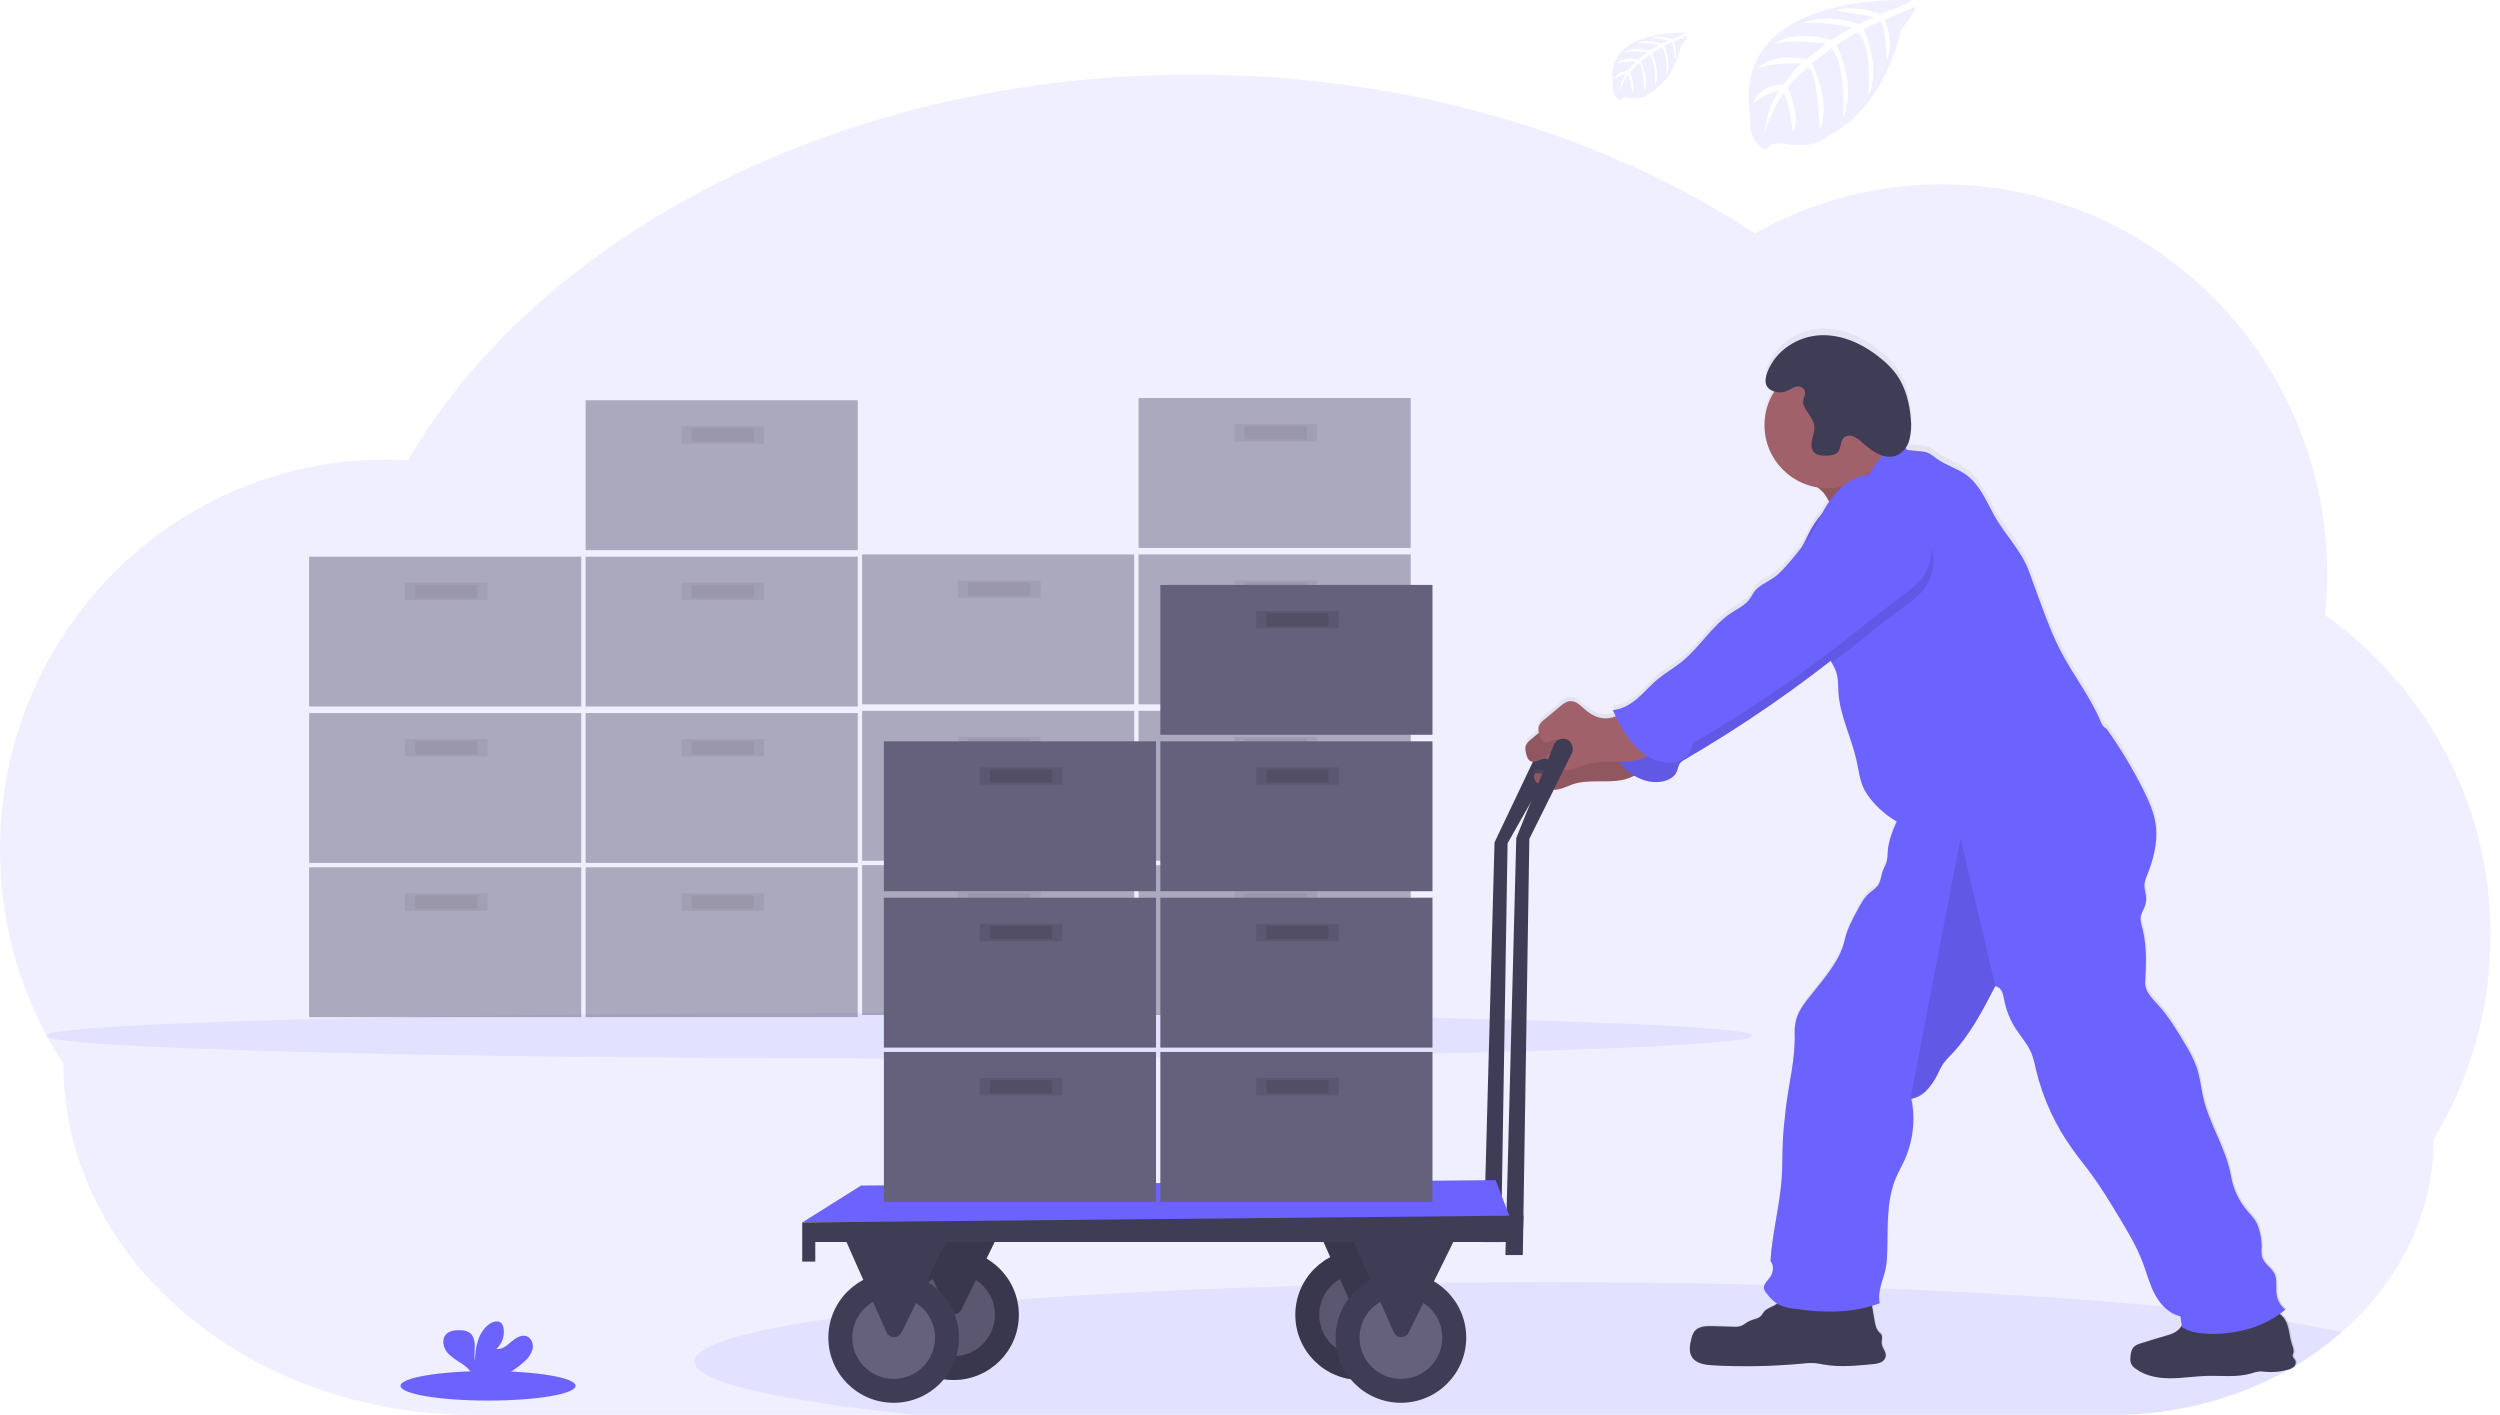 <svg width="129" height="73" viewBox="0 0 129 73" fill="none" xmlns="http://www.w3.org/2000/svg">
<g clip-path="url(#clip0_43_111)">
<path opacity="0.1" d="M128.51 48.263C128.517 51.973 127.502 55.613 125.576 58.786C125.576 62.667 123.763 66.184 120.822 68.748C120.086 69.39 119.294 69.964 118.454 70.464C118.421 70.485 118.386 70.505 118.351 70.525C118.288 70.562 118.225 70.599 118.161 70.638L118.102 70.672C115.318 72.22 112.18 73.024 108.993 73.006H24.396C18.562 73.006 13.281 70.979 9.455 67.704C5.629 64.429 3.271 59.896 3.271 54.897C1.129 51.605 -0.008 47.762 4.08033e-05 43.837C4.08033e-05 32.724 8.901 23.715 19.883 23.715C20.272 23.715 20.657 23.729 21.04 23.75C27.931 12.025 43.473 3.85 61.53 3.85C72.631 3.85 82.778 6.938 90.55 12.04C93.495 10.379 96.82 9.508 100.202 9.512C111.182 9.512 120.085 18.521 120.085 29.634C120.084 30.337 120.046 31.04 119.973 31.739C122.62 33.608 124.777 36.085 126.263 38.961C127.749 41.837 128.52 45.028 128.51 48.263Z" fill="#6C63FF"/>
<path opacity="0.1" d="M46.394 54.618C70.714 54.618 90.43 54.091 90.43 53.441C90.43 52.791 70.714 52.264 46.394 52.264C22.075 52.264 2.359 52.791 2.359 53.441C2.359 54.091 22.075 54.618 46.394 54.618Z" fill="#6C63FF"/>
<g opacity="0.7">
<path opacity="0.7" d="M29.993 44.752H15.951V52.486H29.993V44.752Z" fill="#65617D"/>
<path opacity="0.1" d="M25.162 46.098H20.894V46.994H25.162V46.098Z" fill="black"/>
<path opacity="0.1" d="M24.629 46.207H21.428V46.88H24.629V46.207Z" fill="black"/>
<path opacity="0.7" d="M44.26 44.752H30.218V52.486H44.26V44.752Z" fill="#65617D"/>
<path opacity="0.1" d="M39.43 46.098H35.161V46.994H39.43V46.098Z" fill="black"/>
<path opacity="0.1" d="M38.895 46.207H35.693V46.88H38.895V46.207Z" fill="black"/>
<path opacity="0.7" d="M29.993 36.793H15.951V44.527H29.993V36.793Z" fill="#65617D"/>
<path opacity="0.1" d="M25.162 38.137H20.894V39.033H25.162V38.137Z" fill="black"/>
<path opacity="0.1" d="M24.629 38.25H21.428V38.922H24.629V38.25Z" fill="black"/>
<path opacity="0.7" d="M44.26 36.793H30.218V44.527H44.26V36.793Z" fill="#65617D"/>
<path opacity="0.1" d="M39.43 38.137H35.161V39.033H39.43V38.137Z" fill="black"/>
<path opacity="0.1" d="M38.895 38.25H35.693V38.922H38.895V38.25Z" fill="black"/>
<path opacity="0.7" d="M29.993 28.723H15.951V36.457H29.993V28.723Z" fill="#65617D"/>
<path opacity="0.1" d="M25.162 30.066H20.894V30.963H25.162V30.066Z" fill="black"/>
<path opacity="0.1" d="M24.629 30.18H21.428V30.852H24.629V30.18Z" fill="black"/>
<path opacity="0.7" d="M44.26 28.723H30.218V36.457H44.26V28.723Z" fill="#65617D"/>
<path opacity="0.1" d="M39.43 30.066H35.161V30.963H39.43V30.066Z" fill="black"/>
<path opacity="0.1" d="M38.895 30.18H35.693V30.852H38.895V30.18Z" fill="black"/>
<path opacity="0.7" d="M44.26 20.652H30.218V28.387H44.26V20.652Z" fill="#65617D"/>
<path opacity="0.1" d="M39.43 21.996H35.161V22.893H39.43V21.996Z" fill="black"/>
<path opacity="0.1" d="M38.895 22.109H35.693V22.782H38.895V22.109Z" fill="black"/>
</g>
<g opacity="0.7">
<path opacity="0.7" d="M58.526 44.639H44.484V52.373H58.526V44.639Z" fill="#65617D"/>
<path opacity="0.1" d="M53.696 45.984H49.427V46.881H53.696V45.984Z" fill="black"/>
<path opacity="0.1" d="M53.163 46.094H49.961V46.766H53.163V46.094Z" fill="black"/>
<path opacity="0.7" d="M72.793 44.639H58.751V52.373H72.793V44.639Z" fill="#65617D"/>
<path opacity="0.1" d="M67.963 45.984H63.694V46.881H67.963V45.984Z" fill="black"/>
<path opacity="0.1" d="M67.428 46.094H64.227V46.766H67.428V46.094Z" fill="black"/>
<path opacity="0.7" d="M58.526 36.68H44.484V44.414H58.526V36.68Z" fill="#65617D"/>
<path opacity="0.1" d="M53.696 38.023H49.427V38.92H53.696V38.023Z" fill="black"/>
<path opacity="0.1" d="M53.163 38.137H49.961V38.809H53.163V38.137Z" fill="black"/>
<path opacity="0.7" d="M72.793 36.68H58.751V44.414H72.793V36.68Z" fill="#65617D"/>
<path opacity="0.1" d="M67.963 38.023H63.694V38.92H67.963V38.023Z" fill="black"/>
<path opacity="0.1" d="M67.428 38.137H64.227V38.809H67.428V38.137Z" fill="black"/>
<path opacity="0.7" d="M58.526 28.609H44.484V36.344H58.526V28.609Z" fill="#65617D"/>
<path opacity="0.1" d="M53.696 29.953H49.427V30.85H53.696V29.953Z" fill="black"/>
<path opacity="0.1" d="M53.163 30.066H49.961V30.739H53.163V30.066Z" fill="black"/>
<path opacity="0.7" d="M72.793 28.609H58.751V36.344H72.793V28.609Z" fill="#65617D"/>
<path opacity="0.1" d="M67.963 29.953H63.694V30.85H67.963V29.953Z" fill="black"/>
<path opacity="0.1" d="M67.428 30.066H64.227V30.739H67.428V30.066Z" fill="black"/>
<path opacity="0.7" d="M72.793 20.539H58.751V28.273H72.793V20.539Z" fill="#65617D"/>
<path opacity="0.1" d="M67.963 21.883H63.694V22.779H67.963V21.883Z" fill="black"/>
<path opacity="0.1" d="M67.428 21.996H64.227V22.669H67.428V21.996Z" fill="black"/>
</g>
<path opacity="0.1" d="M98.662 0.012C98.662 0.012 89.204 -0.557 90.317 6.056C90.317 6.056 90.092 7.225 91.157 7.755C91.157 7.755 91.174 7.266 92.127 7.433C92.467 7.489 92.812 7.505 93.155 7.482C93.619 7.45 94.06 7.268 94.411 6.964C94.411 6.964 97.07 5.868 98.103 1.532C98.103 1.532 98.868 0.586 98.838 0.343L97.242 1.023C97.242 1.023 97.788 2.172 97.354 3.127C97.354 3.127 97.303 1.065 96.996 1.11C96.934 1.12 96.167 1.508 96.167 1.508C96.167 1.508 97.105 3.508 96.397 4.963C96.397 4.963 96.666 2.497 95.874 1.652L94.75 2.307C94.75 2.307 95.847 4.374 95.103 6.061C95.103 6.061 95.294 3.474 94.513 2.466L93.496 3.258C93.496 3.258 94.526 5.296 93.898 6.695C93.898 6.695 93.816 3.683 93.275 3.456C93.275 3.456 92.385 4.24 92.249 4.561C92.249 4.561 92.954 6.041 92.516 6.821C92.516 6.821 92.248 4.814 92.027 4.803C92.027 4.803 91.14 6.132 91.048 7.045C91.048 7.045 91.086 5.689 91.813 4.676C91.813 4.676 90.955 4.823 90.454 5.379C90.454 5.379 90.592 4.439 92.032 4.357C92.032 4.357 92.765 3.348 92.961 3.286C92.961 3.286 91.53 3.168 90.661 3.551C90.661 3.551 91.425 2.664 93.224 3.068L94.229 2.248C94.229 2.248 92.344 1.992 91.544 2.275C91.544 2.275 92.464 1.491 94.5 2.064L95.596 1.416C95.596 1.416 93.989 1.07 93.032 1.191C93.032 1.191 94.043 0.648 95.918 1.237L96.704 0.887C96.704 0.887 95.527 0.656 95.182 0.619C94.837 0.582 94.819 0.488 94.819 0.488C95.565 0.363 96.33 0.448 97.031 0.733C97.031 0.733 98.691 0.117 98.662 0.012Z" fill="#6C63FF"/>
<path opacity="0.1" d="M86.997 1.693C86.997 1.693 82.728 1.435 83.228 4.425C83.228 4.425 83.128 4.953 83.607 5.193C83.607 5.193 83.615 4.968 84.046 5.046C84.199 5.071 84.355 5.079 84.51 5.068C84.72 5.054 84.919 4.972 85.077 4.834C85.077 4.834 86.279 4.34 86.746 2.38C86.746 2.38 87.091 1.952 87.078 1.842L86.357 2.149C86.357 2.149 86.604 2.669 86.409 3.101C86.409 3.101 86.386 2.168 86.248 2.191C86.22 2.191 85.873 2.37 85.873 2.37C85.873 2.37 86.297 3.275 85.977 3.933C85.977 3.933 86.098 2.818 85.74 2.436L85.232 2.732C85.232 2.732 85.729 3.666 85.392 4.428C85.392 4.428 85.478 3.259 85.126 2.804L84.666 3.161C84.666 3.161 85.131 4.083 84.848 4.715C84.848 4.715 84.811 3.353 84.566 3.251C84.566 3.251 84.164 3.605 84.102 3.751C84.102 3.751 84.421 4.424 84.224 4.771C84.224 4.771 84.102 3.864 83.999 3.861C83.999 3.861 83.599 4.462 83.556 4.87C83.576 4.489 83.695 4.12 83.902 3.799C83.671 3.843 83.457 3.953 83.288 4.116C83.288 4.116 83.351 3.693 84.001 3.655C84.001 3.655 84.338 3.2 84.421 3.172C84.421 3.172 83.774 3.118 83.382 3.291C83.382 3.291 83.727 2.89 84.54 3.073L84.99 2.703C84.99 2.703 84.138 2.591 83.776 2.715C83.776 2.715 84.192 2.361 85.112 2.619L85.606 2.324C85.606 2.324 84.881 2.167 84.447 2.224C84.447 2.224 84.904 1.978 85.751 2.245L86.105 2.087C86.105 2.087 85.573 1.981 85.416 1.965C85.26 1.95 85.252 1.906 85.252 1.906C85.59 1.85 85.936 1.889 86.252 2.018C86.252 2.018 87.01 1.74 86.997 1.693Z" fill="#6C63FF"/>
<path d="M25.184 72.27C27.679 72.27 29.701 71.929 29.701 71.508C29.701 71.087 27.679 70.746 25.184 70.746C22.689 70.746 20.667 71.087 20.667 71.508C20.667 71.929 22.689 72.27 25.184 72.27Z" fill="#6C63FF"/>
<path d="M27.052 70.261C27.258 70.093 27.409 69.867 27.482 69.612C27.539 69.355 27.428 69.052 27.181 68.952C26.905 68.847 26.61 69.038 26.386 69.231C26.163 69.424 25.905 69.645 25.613 69.603C25.764 69.467 25.876 69.294 25.94 69.101C26.004 68.908 26.017 68.703 25.977 68.504C25.964 68.421 25.929 68.344 25.876 68.279C25.722 68.116 25.445 68.185 25.26 68.314C24.676 68.724 24.513 69.517 24.51 70.228C24.452 69.972 24.501 69.704 24.5 69.444C24.499 69.184 24.426 68.883 24.202 68.746C24.064 68.672 23.909 68.635 23.753 68.64C23.491 68.63 23.198 68.657 23.019 68.849C22.795 69.086 22.854 69.485 23.047 69.745C23.241 70.005 23.536 70.172 23.808 70.353C24.025 70.482 24.211 70.659 24.351 70.87C24.367 70.899 24.381 70.93 24.391 70.963H26.038C26.406 70.776 26.747 70.54 27.052 70.261Z" fill="#6C63FF"/>
<path d="M80.584 38.338C80.575 38.253 80.544 38.171 80.495 38.101C80.447 38.031 80.381 37.974 80.304 37.936C80.24 37.909 80.171 37.895 80.1 37.895C80.03 37.894 79.961 37.908 79.896 37.936C79.832 37.963 79.773 38.003 79.725 38.053C79.676 38.103 79.638 38.163 79.612 38.228L77.117 43.466L76.556 64.09H77.454L77.791 43.512L80.537 38.663C80.587 38.562 80.603 38.448 80.584 38.338Z" fill="#3F3D56"/>
<path opacity="0.1" d="M120.823 68.746C120.087 69.388 119.294 69.962 118.455 70.462C118.441 70.48 118.427 70.498 118.411 70.513C118.322 70.589 118.216 70.642 118.102 70.668C115.318 72.216 112.181 73.02 108.994 73.002H47.23C40.153 72.275 35.835 71.313 35.835 70.256C35.835 69.436 38.428 68.673 42.892 68.034C43.355 67.967 43.837 67.902 44.34 67.839C44.649 67.8 44.965 67.763 45.289 67.727L45.838 67.663C46.246 67.617 46.664 67.572 47.093 67.527H47.128L47.577 67.483C47.957 67.443 48.344 67.406 48.74 67.37L49.028 67.345L49.761 67.28C50.237 67.237 50.724 67.196 51.221 67.157C51.634 67.125 52.053 67.093 52.48 67.061C56.8 66.742 61.781 66.501 67.201 66.345L68.749 66.292L69.27 66.281L70.371 66.256L70.812 66.247L71.276 66.238L71.607 66.233L73.157 66.208L73.953 66.197H74.116C76 66.174 77.918 66.163 79.872 66.162C83.734 66.162 87.48 66.208 91.048 66.296C93.097 66.345 95.084 66.408 97.008 66.484H97.026C102.573 66.701 107.538 67.022 111.647 67.42L111.722 67.428C112.777 67.53 113.776 67.638 114.713 67.75C115.595 67.856 116.422 67.967 117.191 68.08C117.457 68.119 117.715 68.16 117.967 68.199L118.031 68.21C119.096 68.382 120.031 68.556 120.823 68.746Z" fill="#6C63FF"/>
<path d="M118.455 70.463C118.442 70.481 118.427 70.498 118.411 70.514C118.322 70.59 118.216 70.643 118.102 70.669C117.875 70.733 117.641 70.77 117.406 70.781H117.335C117.2 70.786 117.066 70.781 116.932 70.768C116.834 70.754 116.735 70.747 116.636 70.749H116.623C116.479 70.769 116.338 70.804 116.201 70.853C115.897 70.936 115.584 70.98 115.269 70.985H115.157C114.804 70.985 114.447 70.973 114.093 70.975C114.036 70.975 113.981 70.975 113.921 70.975C113.314 70.991 112.711 71.087 112.105 71.097H111.91C111.316 71.083 110.708 70.956 110.235 70.597C110.14 70.534 110.063 70.448 110.011 70.346C109.97 70.239 109.957 70.124 109.971 70.01C109.983 69.807 110.022 69.586 110.175 69.45C110.271 69.376 110.381 69.323 110.498 69.294C110.704 69.228 110.91 69.164 111.116 69.1C111.322 69.036 111.556 68.968 111.778 68.903L111.82 68.889L111.944 68.852L112.024 68.825C112.12 68.794 112.213 68.752 112.3 68.7C112.415 68.627 112.512 68.53 112.584 68.416C112.597 68.396 112.61 68.374 112.621 68.353C112.633 68.332 112.621 68.319 112.613 68.301C112.594 68.16 112.58 68.017 112.555 67.88C112.239 67.807 111.951 67.644 111.725 67.412C111.531 67.22 111.368 66.999 111.241 66.758C110.961 66.234 110.817 65.647 110.608 65.09C110.288 64.243 109.822 63.461 109.352 62.685C108.923 61.97 108.492 61.252 108.004 60.576C107.68 60.128 107.33 59.701 107.009 59.252C106.1 57.997 105.448 56.577 105.09 55.071C105.036 54.782 104.958 54.498 104.858 54.221C104.665 53.75 104.311 53.367 104.037 52.936C103.742 52.472 103.54 51.956 103.442 51.415C103.386 51.108 103.292 50.776 102.985 50.743L102.953 50.807C102.317 52.04 101.664 53.295 100.706 54.302C100.553 54.45 100.413 54.61 100.287 54.782C100.186 54.949 100.096 55.122 100.017 55.3C99.866 55.62 99.664 55.914 99.421 56.171C99.349 56.244 99.269 56.311 99.185 56.37C99.073 56.451 98.948 56.514 98.815 56.555C98.763 56.571 98.71 56.583 98.656 56.59C98.656 56.604 98.662 56.616 98.663 56.63C98.664 56.643 98.669 56.659 98.672 56.673C98.837 57.57 98.766 58.494 98.466 59.356C98.458 59.383 98.449 59.408 98.439 59.435C98.393 59.561 98.342 59.684 98.287 59.805C98.15 60.102 97.987 60.387 97.859 60.688C97.838 60.74 97.817 60.792 97.798 60.843C97.348 62.044 97.461 63.384 97.402 64.674C97.397 64.957 97.364 65.237 97.302 65.513C97.226 65.823 97.103 66.144 97.036 66.465C96.975 66.705 96.97 66.956 97.021 67.199L96.995 67.209C96.874 67.254 96.752 67.294 96.629 67.332V67.349C96.673 67.6 96.716 67.851 96.76 68.101C96.797 68.316 96.841 68.549 96.991 68.702C97.032 68.736 97.07 68.773 97.103 68.814C97.192 68.953 97.114 69.137 97.13 69.302C97.155 69.535 97.371 69.733 97.337 69.965C97.322 70.034 97.29 70.099 97.244 70.153C97.198 70.208 97.14 70.25 97.074 70.277C97.019 70.302 96.961 70.32 96.901 70.332L96.864 70.34C96.797 70.352 96.729 70.359 96.662 70.365C95.825 70.448 94.977 70.531 94.148 70.39C93.984 70.362 93.821 70.325 93.655 70.311C93.445 70.302 93.234 70.311 93.026 70.337C91.488 70.483 89.941 70.513 88.399 70.427C87.998 70.404 87.537 70.34 87.325 69.998C87.148 69.714 87.212 69.347 87.301 69.023C87.327 68.904 87.373 68.791 87.437 68.687C87.444 68.676 87.453 68.666 87.462 68.656C87.668 68.399 88.057 68.383 88.392 68.394L89.486 68.426C89.594 68.435 89.702 68.427 89.807 68.401C89.985 68.35 90.12 68.209 90.286 68.129C90.495 68.029 90.758 68.017 90.908 67.847L90.927 67.822C90.954 67.786 90.979 67.748 91.001 67.71C91.001 67.702 91.012 67.694 91.017 67.686C91.021 67.679 91.026 67.673 91.031 67.666C91.169 67.484 91.41 67.424 91.607 67.309C91.637 67.291 91.665 67.271 91.691 67.249L91.714 67.229C91.502 67.078 91.317 66.893 91.168 66.681C91.11 66.619 91.067 66.544 91.043 66.463C91.029 66.403 91.034 66.339 91.056 66.281C91.061 66.266 91.067 66.252 91.075 66.239L91.08 66.228C91.156 66.078 91.314 65.942 91.4 65.789C91.403 65.784 91.406 65.778 91.408 65.773C91.527 65.549 91.551 65.201 91.374 65.021C91.464 63.545 91.871 62.106 91.961 60.626C91.997 60.039 91.982 59.451 92.009 58.862C92.036 58.274 92.099 57.703 92.165 57.126C92.314 55.807 92.673 54.515 92.622 53.19C92.618 53.066 92.623 52.943 92.638 52.82C92.638 52.811 92.638 52.802 92.638 52.793C92.674 52.521 92.759 52.259 92.889 52.017C93.052 51.744 93.236 51.485 93.44 51.242C94.131 50.345 94.961 49.448 95.207 48.345C95.334 47.776 95.615 47.255 95.895 46.742C96.06 46.437 96.232 46.125 96.496 45.9C96.639 45.802 96.772 45.689 96.892 45.564C97.076 45.327 97.083 44.998 97.192 44.716C97.248 44.569 97.335 44.434 97.377 44.283C97.377 44.267 97.385 44.253 97.389 44.237C97.414 44.084 97.427 43.93 97.428 43.775C97.428 43.73 97.435 43.687 97.44 43.643C97.506 43.2 97.635 42.768 97.823 42.362C97.847 42.31 97.87 42.258 97.892 42.206C97.374 41.904 96.916 41.508 96.544 41.039C96.418 40.887 96.308 40.722 96.217 40.547C95.986 40.089 95.933 39.566 95.824 39.064C95.563 37.867 94.967 36.739 94.884 35.515C94.859 35.142 94.884 34.756 94.753 34.403C94.718 34.308 94.675 34.215 94.626 34.125C94.606 34.087 94.587 34.049 94.567 34.013L94.544 33.971L94.487 33.858L94.395 33.93C92.097 35.726 89.684 37.37 87.172 38.853L86.956 38.981C86.844 39.035 86.746 39.115 86.671 39.214C86.662 39.229 86.654 39.243 86.646 39.258C86.595 39.364 86.581 39.482 86.534 39.594C86.433 39.851 86.173 40.014 85.908 40.091C85.429 40.214 84.92 40.148 84.487 39.908C84.432 39.88 84.375 39.851 84.325 39.818C84.194 39.891 84.055 39.95 83.912 39.994C83.463 40.124 82.992 40.119 82.527 40.118C82.062 40.117 81.587 40.118 81.146 40.27C80.852 40.37 80.567 40.535 80.261 40.55C80.226 40.553 80.191 40.553 80.156 40.55C79.981 40.53 79.812 40.481 79.655 40.404L79.562 40.362C79.515 40.339 79.468 40.314 79.423 40.287C79.374 40.257 79.328 40.221 79.287 40.18C79.228 40.121 79.184 40.047 79.161 39.966C79.146 39.908 79.146 39.847 79.161 39.788C79.166 39.762 79.179 39.738 79.2 39.721C79.22 39.709 79.243 39.703 79.266 39.704C79.395 39.703 79.523 39.714 79.65 39.737C79.725 39.747 79.8 39.751 79.875 39.749H79.915C79.981 39.742 80.046 39.721 80.103 39.688C80.161 39.656 80.212 39.611 80.252 39.558C80.264 39.542 80.274 39.524 80.281 39.505C80.295 39.473 80.302 39.439 80.302 39.405C80.302 39.396 80.302 39.388 80.302 39.379C80.254 39.358 80.207 39.336 80.162 39.311C80.139 39.298 80.116 39.285 80.094 39.271L80.08 39.262C80.04 39.235 80.002 39.204 79.968 39.169C79.946 39.148 79.927 39.124 79.911 39.098C79.881 39.057 79.858 39.011 79.844 38.963C79.752 38.944 79.656 38.947 79.565 38.971C79.442 39.005 79.319 39.076 79.197 39.101C79.136 39.116 79.072 39.114 79.012 39.093C78.837 39.03 78.775 38.817 78.738 38.635C78.731 38.6 78.723 38.564 78.718 38.528C78.705 38.459 78.705 38.389 78.718 38.32C78.772 38.163 78.876 38.028 79.013 37.935L79.382 37.627L79.409 37.605C79.409 37.574 79.396 37.544 79.392 37.514C79.379 37.444 79.379 37.373 79.392 37.304C79.446 37.148 79.55 37.013 79.687 36.921L80.503 36.236C80.656 36.108 80.822 35.974 81.02 35.96C81.316 35.94 81.552 36.184 81.773 36.381C82.052 36.627 82.39 36.829 82.762 36.854C82.939 36.862 83.116 36.837 83.284 36.782L83.38 36.751C83.359 36.709 83.339 36.667 83.32 36.626C83.287 36.558 83.255 36.488 83.223 36.419C83.702 36.388 84.137 36.126 84.499 35.812C84.862 35.498 85.174 35.127 85.54 34.819C85.935 34.483 86.389 34.233 86.79 33.909C87.722 33.155 88.341 32.046 89.339 31.381C89.685 31.149 90.085 30.964 90.321 30.619C90.394 30.507 90.449 30.395 90.524 30.283C90.763 29.947 91.173 29.792 91.511 29.559C91.85 29.326 92.144 28.984 92.419 28.655C92.615 28.421 92.811 28.187 92.998 27.946C93.169 27.626 93.314 27.292 93.494 26.977C93.647 26.711 93.825 26.46 94.025 26.229C94.072 26.139 94.119 26.049 94.169 25.962C94.22 25.874 94.257 25.815 94.304 25.738C94.337 25.687 94.37 25.639 94.405 25.59C94.303 25.409 94.205 25.253 94.159 25.185L94.137 25.155C94.038 25.049 93.932 24.951 93.82 24.859C93.703 24.841 93.586 24.816 93.472 24.785C92.778 24.595 92.167 24.183 91.731 23.613C91.296 23.042 91.06 22.345 91.061 21.627C91.06 21.624 91.06 21.62 91.061 21.617C91.061 21.104 91.184 20.597 91.418 20.14C91.465 20.048 91.516 19.959 91.571 19.873C91.52 19.857 91.47 19.837 91.422 19.812C91.34 19.772 91.268 19.713 91.213 19.641C91.167 19.576 91.137 19.502 91.126 19.424C91.107 19.239 91.135 19.052 91.207 18.881C91.238 18.799 91.273 18.718 91.311 18.639C91.314 18.634 91.317 18.629 91.319 18.624C91.822 17.616 92.892 16.996 93.962 16.952C95.115 16.906 96.239 17.446 97.148 18.22C97.42 18.442 97.663 18.697 97.872 18.979C98.347 19.638 98.562 20.481 98.624 21.316C98.648 21.574 98.644 21.834 98.611 22.091C98.599 22.183 98.58 22.274 98.555 22.363C98.54 22.415 98.521 22.468 98.501 22.521C98.481 22.573 98.468 22.597 98.45 22.633V22.638C98.433 22.674 98.414 22.708 98.395 22.741L98.385 22.756L98.371 22.779C98.38 22.801 98.39 22.823 98.4 22.845C98.41 22.866 98.419 22.886 98.43 22.906H98.444C98.668 22.924 98.876 22.956 99.105 22.973C99.213 22.979 99.32 22.995 99.424 23.023C99.649 23.09 99.819 23.254 100.007 23.386C100.475 23.715 101.05 23.869 101.509 24.21C102.183 24.712 102.52 25.541 102.929 26.285C103.468 27.28 104.347 28.127 104.734 29.192C104.91 29.676 105.086 30.158 105.262 30.64C105.607 31.585 105.952 32.535 106.42 33.426C107.072 34.666 107.954 35.78 108.476 37.082C108.528 37.213 108.625 37.32 108.75 37.385C109.462 38.388 110.095 39.444 110.643 40.545C110.932 41.127 111.205 41.731 111.289 42.375C111.355 42.949 111.307 43.53 111.149 44.086C111.059 44.416 110.949 44.74 110.819 45.056C110.769 45.167 110.731 45.283 110.707 45.403C110.707 45.415 110.707 45.427 110.707 45.44C110.685 45.655 110.767 45.868 110.789 46.083C110.808 46.256 110.788 46.432 110.732 46.596C110.723 46.622 110.713 46.648 110.703 46.674C110.633 46.805 110.574 46.941 110.526 47.082C110.522 47.099 110.519 47.116 110.517 47.133C110.48 47.377 110.577 47.622 110.63 47.865C110.827 48.744 110.791 49.659 110.742 50.556C110.716 51.004 111.079 51.364 111.382 51.694C111.944 52.314 112.383 53.039 112.807 53.761C113.038 54.128 113.232 54.516 113.387 54.92C113.548 55.382 113.612 55.871 113.701 56.349C113.987 57.829 114.923 59.136 115.177 60.619C115.295 61.298 115.595 61.933 116.045 62.455C116.181 62.595 116.306 62.745 116.419 62.903C116.498 63.03 116.56 63.165 116.605 63.307C116.715 63.637 116.767 63.983 116.759 64.33C116.741 64.497 116.75 64.665 116.787 64.828C116.892 65.172 117.27 65.362 117.426 65.686C117.582 66.009 117.474 66.424 117.538 66.792C117.588 67.088 117.749 67.355 117.988 67.538C117.898 67.617 117.803 67.689 117.707 67.763C117.796 67.832 117.874 67.914 117.939 68.007C117.983 68.069 118.021 68.135 118.052 68.205C118.2 68.549 118.204 68.959 118.326 69.326C118.377 69.479 118.45 69.64 118.405 69.795C118.386 69.839 118.373 69.886 118.367 69.934C118.367 70.035 118.473 70.101 118.513 70.193C118.528 70.239 118.53 70.288 118.52 70.335C118.51 70.383 118.487 70.427 118.455 70.463Z" fill="url(#paint0_linear_43_111)"/>
<path d="M94.68 26.748C95.367 26.564 95.979 26.177 96.579 25.795L98.67 24.466C98.102 24.422 97.613 24.018 97.322 23.529C97.031 23.041 96.911 22.472 96.812 21.914C95.913 22.264 95.135 22.857 94.409 23.483C94.121 23.731 93.51 24.105 93.421 24.492C93.333 24.879 93.899 25.193 94.118 25.452C94.193 25.538 94.902 26.687 94.68 26.748Z" fill="#A0616A"/>
<path opacity="0.1" d="M94.68 26.748C95.367 26.564 95.979 26.177 96.579 25.795L98.67 24.466C98.102 24.422 97.613 24.018 97.322 23.529C97.031 23.041 96.911 22.472 96.812 21.914C95.913 22.264 95.135 22.857 94.409 23.483C94.121 23.731 93.51 24.105 93.421 24.492C93.333 24.879 93.899 25.193 94.118 25.452C94.193 25.538 94.902 26.687 94.68 26.748Z" fill="black"/>
<path d="M83.257 37.72C82.888 37.909 82.496 38.101 82.084 38.075C81.713 38.051 81.375 37.85 81.097 37.605C80.872 37.41 80.641 37.166 80.345 37.187C80.147 37.2 79.981 37.334 79.828 37.46L79.014 38.141C78.877 38.233 78.773 38.366 78.719 38.522C78.703 38.627 78.709 38.735 78.738 38.838C78.775 39.019 78.837 39.231 79.012 39.293C79.187 39.355 79.378 39.222 79.563 39.172C79.677 39.143 79.796 39.145 79.908 39.178C80.02 39.211 80.121 39.273 80.2 39.359C80.266 39.424 80.306 39.511 80.313 39.603C80.313 39.806 80.088 39.94 79.881 39.95C79.674 39.96 79.477 39.893 79.272 39.905C79.26 39.903 79.248 39.904 79.236 39.908C79.224 39.911 79.212 39.917 79.203 39.924C79.193 39.932 79.185 39.942 79.179 39.953C79.173 39.964 79.169 39.975 79.168 39.988C79.155 40.059 79.161 40.132 79.184 40.2C79.207 40.268 79.246 40.329 79.299 40.378C79.406 40.475 79.53 40.551 79.665 40.602C79.823 40.68 79.992 40.729 80.167 40.748C80.511 40.77 80.828 40.58 81.155 40.469C81.595 40.321 82.07 40.316 82.535 40.317C83 40.319 83.471 40.325 83.917 40.195C84.363 40.065 84.787 39.777 84.961 39.348C84.981 39.308 84.988 39.262 84.98 39.218C84.963 39.171 84.929 39.131 84.886 39.106C84.259 38.643 84.005 38.08 83.3 37.747L83.257 37.72Z" fill="#A0616A"/>
<path opacity="0.1" d="M83.257 37.72C82.888 37.909 82.496 38.101 82.084 38.075C81.713 38.051 81.375 37.85 81.097 37.605C80.872 37.41 80.641 37.166 80.345 37.187C80.147 37.2 79.981 37.334 79.828 37.46L79.014 38.141C78.877 38.233 78.773 38.366 78.719 38.522C78.703 38.627 78.709 38.735 78.738 38.838C78.775 39.019 78.837 39.231 79.012 39.293C79.187 39.355 79.378 39.222 79.563 39.172C79.677 39.143 79.796 39.145 79.908 39.178C80.02 39.211 80.121 39.273 80.2 39.359C80.266 39.424 80.306 39.511 80.313 39.603C80.313 39.806 80.088 39.94 79.881 39.95C79.674 39.96 79.477 39.893 79.272 39.905C79.26 39.903 79.248 39.904 79.236 39.908C79.224 39.911 79.212 39.917 79.203 39.924C79.193 39.932 79.185 39.942 79.179 39.953C79.173 39.964 79.169 39.975 79.168 39.988C79.155 40.059 79.161 40.132 79.184 40.2C79.207 40.268 79.246 40.329 79.299 40.378C79.406 40.475 79.53 40.551 79.665 40.602C79.823 40.68 79.992 40.729 80.167 40.748C80.511 40.77 80.828 40.58 81.155 40.469C81.595 40.321 82.07 40.316 82.535 40.317C83 40.319 83.471 40.325 83.917 40.195C84.363 40.065 84.787 39.777 84.961 39.348C84.981 39.308 84.988 39.262 84.98 39.218C84.963 39.171 84.929 39.131 84.886 39.106C84.259 38.643 84.005 38.08 83.3 37.747L83.257 37.72Z" fill="black"/>
<path d="M96.41 25.765C96.236 25.653 96.038 25.582 95.832 25.558C95.626 25.534 95.417 25.558 95.222 25.627C94.831 25.768 94.479 26.001 94.198 26.307C93.918 26.593 93.675 26.912 93.476 27.259C93.285 27.595 93.139 27.947 92.948 28.282C92.611 28.882 92.171 29.411 91.728 29.936C91.453 30.262 91.174 30.593 90.822 30.832C90.469 31.072 90.075 31.219 89.835 31.552C89.76 31.657 89.706 31.776 89.632 31.883C89.397 32.226 88.999 32.41 88.651 32.639C87.656 33.301 87.037 34.401 86.107 35.151C85.706 35.474 85.253 35.727 84.859 36.057C84.492 36.363 84.185 36.73 83.819 37.043C83.453 37.357 83.022 37.616 82.545 37.645C82.864 38.355 83.245 39.051 83.792 39.603C84.339 40.156 85.159 40.509 85.906 40.293C86.171 40.217 86.431 40.055 86.532 39.8C86.564 39.668 86.608 39.54 86.664 39.417C86.739 39.319 86.837 39.239 86.948 39.185C89.947 37.439 92.806 35.463 95.498 33.275C96.221 32.688 96.937 32.162 97.679 31.593C97.944 31.405 98.19 31.191 98.412 30.952C98.721 30.584 98.915 30.133 98.967 29.655C99.02 29.177 98.93 28.695 98.709 28.268C98.51 27.941 98.282 27.633 98.028 27.348C97.566 26.747 97.021 26.214 96.41 25.765Z" fill="#6C63FF"/>
<path opacity="0.1" d="M96.41 25.765C96.236 25.653 96.038 25.582 95.832 25.558C95.626 25.534 95.417 25.558 95.222 25.627C94.831 25.768 94.479 26.001 94.198 26.307C93.918 26.593 93.675 26.912 93.476 27.259C93.285 27.595 93.139 27.947 92.948 28.282C92.611 28.882 92.171 29.411 91.728 29.936C91.453 30.262 91.174 30.593 90.822 30.832C90.469 31.072 90.075 31.219 89.835 31.552C89.76 31.657 89.706 31.776 89.632 31.883C89.397 32.226 88.999 32.41 88.651 32.639C87.656 33.301 87.037 34.401 86.107 35.151C85.706 35.474 85.253 35.727 84.859 36.057C84.492 36.363 84.185 36.73 83.819 37.043C83.453 37.357 83.022 37.616 82.545 37.645C82.864 38.355 83.245 39.051 83.792 39.603C84.339 40.156 85.159 40.509 85.906 40.293C86.171 40.217 86.431 40.055 86.532 39.8C86.564 39.668 86.608 39.54 86.664 39.417C86.739 39.319 86.837 39.239 86.948 39.185C89.947 37.439 92.806 35.463 95.498 33.275C96.221 32.688 96.937 32.162 97.679 31.593C97.944 31.405 98.19 31.191 98.412 30.952C98.721 30.584 98.915 30.133 98.967 29.655C99.02 29.177 98.93 28.695 98.709 28.268C98.51 27.941 98.282 27.633 98.028 27.348C97.566 26.747 97.021 26.214 96.41 25.765Z" fill="black"/>
<path d="M91.584 67.346C91.387 67.459 91.145 67.521 91.007 67.703C90.962 67.761 90.932 67.829 90.884 67.886C90.734 68.06 90.469 68.068 90.261 68.168C90.095 68.246 89.96 68.392 89.784 68.438C89.678 68.463 89.57 68.472 89.462 68.463L88.37 68.43C88.024 68.42 87.618 68.438 87.417 68.719C87.352 68.823 87.305 68.936 87.28 69.056C87.196 69.377 87.127 69.742 87.304 70.024C87.515 70.361 87.978 70.429 88.376 70.451C89.917 70.536 91.462 70.506 92.998 70.362C93.206 70.335 93.415 70.326 93.625 70.336C93.791 70.349 93.954 70.386 94.118 70.414C94.946 70.554 95.793 70.473 96.629 70.39C96.77 70.383 96.909 70.353 97.041 70.302C97.106 70.275 97.164 70.233 97.21 70.179C97.256 70.125 97.287 70.061 97.302 69.992C97.337 69.761 97.121 69.565 97.097 69.333C97.08 69.169 97.159 68.986 97.069 68.847C97.035 68.806 96.998 68.769 96.957 68.735C96.806 68.579 96.762 68.352 96.725 68.139L96.528 66.988C96.523 66.907 96.49 66.83 96.434 66.77C96.393 66.741 96.345 66.721 96.295 66.713C95.439 66.52 94.561 66.696 93.711 66.804C93.273 66.868 92.831 66.89 92.389 66.87C92.198 66.858 92.124 66.835 91.981 66.96C91.838 67.084 91.762 67.242 91.584 67.346Z" fill="#3F3D56"/>
<path d="M112.254 68.732C112.104 68.816 111.943 68.879 111.775 68.919C111.334 69.048 110.894 69.182 110.454 69.322C110.337 69.351 110.228 69.403 110.132 69.477C109.979 69.611 109.94 69.831 109.929 70.037C109.914 70.151 109.927 70.266 109.968 70.373C110.021 70.474 110.098 70.559 110.193 70.622C110.696 71.002 111.353 71.12 111.984 71.12C112.616 71.12 113.242 71.013 113.874 70.996C114.636 70.976 115.419 71.084 116.153 70.871C116.293 70.819 116.438 70.784 116.587 70.766C116.685 70.764 116.783 70.77 116.881 70.785C117.274 70.823 117.672 70.787 118.051 70.678C118.166 70.653 118.272 70.6 118.361 70.525C118.406 70.487 118.437 70.436 118.452 70.379C118.467 70.323 118.464 70.263 118.445 70.209C118.404 70.118 118.301 70.052 118.3 69.952C118.305 69.904 118.317 69.857 118.337 69.813C118.383 69.659 118.309 69.499 118.257 69.348C118.112 68.915 118.136 68.417 117.876 68.042C117.617 67.666 117.14 67.512 116.688 67.452C116.32 67.4 115.946 67.411 115.581 67.484C115.171 67.571 114.788 67.754 114.386 67.87C113.919 68.004 113.432 68.05 112.948 68.006C112.627 67.979 112.737 68.029 112.628 68.299C112.551 68.478 112.42 68.629 112.254 68.732Z" fill="#3F3D56"/>
<path d="M94.305 25.193C96.105 25.193 97.563 23.737 97.563 21.942C97.563 20.147 96.105 18.691 94.305 18.691C92.506 18.691 91.048 20.147 91.048 21.942C91.048 23.737 92.506 25.193 94.305 25.193Z" fill="#A0616A"/>
<path d="M117.922 67.572C116.911 68.438 115.546 68.817 114.215 68.83C113.653 68.836 113.07 68.775 112.592 68.485C112.558 68.301 112.544 68.103 112.511 67.919C111.93 67.798 111.479 67.326 111.199 66.804C110.918 66.281 110.775 65.701 110.566 65.147C110.247 64.304 109.78 63.527 109.312 62.756C108.883 62.045 108.453 61.333 107.964 60.661C107.641 60.213 107.29 59.791 106.97 59.344C106.063 58.099 105.412 56.687 105.055 55.19C105 54.903 104.923 54.621 104.822 54.346C104.629 53.877 104.275 53.496 104.002 53.069C103.708 52.608 103.506 52.095 103.408 51.557C103.353 51.252 103.259 50.923 102.952 50.891C102.307 52.141 101.65 53.411 100.675 54.428C100.522 54.575 100.382 54.734 100.256 54.905C100.155 55.071 100.065 55.244 99.987 55.421C99.835 55.739 99.634 56.031 99.391 56.286C99.187 56.504 98.919 56.65 98.625 56.703C98.842 57.78 98.713 58.898 98.257 59.898C98.121 60.194 97.958 60.476 97.83 60.776C97.306 62.008 97.427 63.4 97.372 64.737C97.368 65.017 97.335 65.296 97.274 65.57C97.138 66.117 96.857 66.698 96.993 67.245C95.584 67.782 94.019 67.749 92.528 67.522C92.236 67.496 91.952 67.41 91.695 67.27C91.484 67.121 91.299 66.936 91.149 66.725C91.091 66.664 91.049 66.59 91.024 66.509C90.966 66.253 91.249 66.061 91.38 65.836C91.512 65.612 91.536 65.257 91.355 65.073C91.445 63.606 91.851 62.173 91.941 60.702C91.977 60.119 91.962 59.534 91.989 58.95C92.016 58.366 92.079 57.797 92.144 57.223C92.293 55.913 92.652 54.629 92.602 53.311C92.586 52.906 92.68 52.504 92.872 52.147C93.035 51.875 93.219 51.617 93.423 51.376C94.112 50.487 94.942 49.596 95.188 48.498C95.314 47.932 95.595 47.414 95.874 46.906C96.039 46.602 96.211 46.291 96.474 46.068C96.617 45.969 96.75 45.857 96.87 45.732C97.055 45.495 97.061 45.171 97.17 44.889C97.226 44.743 97.313 44.609 97.355 44.459C97.389 44.293 97.406 44.124 97.405 43.954C97.441 43.412 97.65 42.887 97.87 42.391C97.352 42.091 96.895 41.698 96.522 41.231C96.397 41.08 96.288 40.916 96.196 40.742C95.965 40.286 95.912 39.768 95.803 39.269C95.544 38.078 94.947 36.959 94.864 35.742C94.839 35.371 94.864 34.988 94.735 34.637C94.675 34.489 94.605 34.344 94.526 34.206C94.448 34.069 94.388 33.923 94.348 33.771C94.276 33.44 94.375 33.098 94.348 32.762C94.322 32.465 94.195 32.187 94.132 31.897C94.067 31.519 94.056 31.134 94.099 30.753C94.127 30.305 94.225 29.842 94.187 29.399C94.125 28.667 94.218 27.929 94.461 27.235C94.704 26.541 95.091 25.906 95.596 25.371L95.622 25.345C95.837 25.121 96.072 24.922 96.265 24.685C96.528 24.366 96.714 23.992 96.992 23.683C97.113 23.545 97.25 23.421 97.37 23.282C97.48 23.137 97.603 23 97.735 22.874C97.802 22.812 97.884 22.767 97.972 22.744C98.061 22.72 98.154 22.718 98.243 22.739C98.266 22.906 98.318 23.068 98.398 23.216C98.632 23.234 98.84 23.267 99.072 23.285C99.18 23.29 99.287 23.306 99.391 23.334C99.61 23.4 99.785 23.558 99.973 23.694C100.44 24.022 101.014 24.175 101.474 24.513C102.148 25.012 102.485 25.836 102.891 26.575C103.43 27.564 104.307 28.406 104.689 29.464L105.216 30.903C105.56 31.843 105.905 32.785 106.373 33.671C107.023 34.904 107.904 36.015 108.426 37.305C108.478 37.434 108.575 37.541 108.699 37.605C109.41 38.601 110.042 39.65 110.59 40.744C110.878 41.322 111.151 41.923 111.235 42.563C111.357 43.468 111.11 44.382 110.766 45.227C110.711 45.349 110.673 45.477 110.654 45.609C110.631 45.823 110.713 46.033 110.736 46.248C110.757 46.447 110.728 46.65 110.649 46.835C110.579 46.965 110.52 47.101 110.473 47.241C110.412 47.498 110.52 47.761 110.578 48.019C110.776 48.892 110.74 49.796 110.691 50.691C110.665 51.139 111.028 51.494 111.33 51.823C111.892 52.438 112.33 53.158 112.753 53.876C112.984 54.241 113.178 54.627 113.333 55.029C113.494 55.487 113.558 55.972 113.646 56.449C113.932 57.918 114.866 59.218 115.12 60.691C115.238 61.367 115.538 61.997 115.987 62.515C116.123 62.655 116.248 62.805 116.361 62.964C116.439 63.089 116.501 63.224 116.546 63.365C116.656 63.692 116.708 64.036 116.7 64.382C116.682 64.547 116.691 64.714 116.728 64.876C116.833 65.218 117.211 65.406 117.366 65.728C117.521 66.049 117.414 66.462 117.478 66.827C117.526 67.122 117.685 67.388 117.922 67.572Z" fill="#6C63FF"/>
<path d="M83.93 36.711C83.561 36.899 83.169 37.092 82.757 37.065C82.386 37.041 82.048 36.84 81.769 36.595C81.545 36.4 81.314 36.157 81.018 36.177C80.82 36.19 80.654 36.324 80.501 36.45L79.687 37.131C79.55 37.223 79.446 37.356 79.391 37.512C79.375 37.617 79.382 37.725 79.41 37.828C79.448 38.01 79.509 38.221 79.685 38.283C79.86 38.345 80.051 38.212 80.236 38.162C80.349 38.133 80.468 38.135 80.58 38.168C80.692 38.201 80.794 38.264 80.873 38.349C80.939 38.414 80.979 38.501 80.985 38.594C80.985 38.797 80.761 38.93 80.554 38.94C80.347 38.95 80.15 38.883 79.945 38.895C79.933 38.894 79.92 38.895 79.908 38.898C79.896 38.901 79.885 38.907 79.876 38.915C79.866 38.922 79.858 38.932 79.852 38.943C79.846 38.954 79.842 38.966 79.841 38.978C79.828 39.049 79.834 39.122 79.856 39.19C79.879 39.258 79.919 39.319 79.972 39.368C80.079 39.465 80.203 39.541 80.338 39.592C80.496 39.67 80.665 39.719 80.839 39.738C81.184 39.761 81.501 39.57 81.828 39.459C82.268 39.311 82.742 39.306 83.207 39.308C83.672 39.309 84.144 39.316 84.59 39.185C85.036 39.055 85.46 38.767 85.634 38.338C85.654 38.298 85.661 38.252 85.653 38.208C85.636 38.161 85.602 38.121 85.559 38.096C84.932 37.633 84.678 37.07 83.972 36.737L83.93 36.711Z" fill="#A0616A"/>
<path d="M92.719 19.945C92.525 19.977 92.36 20.108 92.176 20.181C92.052 20.229 91.919 20.25 91.787 20.243C91.655 20.236 91.525 20.201 91.407 20.14C91.325 20.1 91.253 20.042 91.197 19.97C91.047 19.761 91.099 19.459 91.192 19.214C91.627 18.059 92.791 17.344 93.944 17.298C95.096 17.252 96.217 17.789 97.126 18.556C97.397 18.778 97.639 19.031 97.849 19.311C98.323 19.966 98.537 20.804 98.6 21.633C98.638 21.981 98.614 22.333 98.531 22.674C98.492 22.839 98.419 22.994 98.317 23.131C98.216 23.267 98.088 23.382 97.941 23.468C97.619 23.632 97.234 23.58 96.909 23.423C96.585 23.267 96.306 23.019 96.028 22.782C95.901 22.661 95.752 22.566 95.588 22.503C95.507 22.474 95.418 22.469 95.334 22.489C95.25 22.509 95.173 22.553 95.113 22.615C94.963 22.796 95.001 23.092 94.864 23.288C94.727 23.484 94.441 23.512 94.201 23.512C93.961 23.512 93.717 23.492 93.573 23.301C93.442 23.129 93.461 22.876 93.51 22.659C93.56 22.442 93.644 22.226 93.623 22.003C93.576 21.555 93.183 21.279 93.061 20.867C92.981 20.596 93.156 20.482 93.138 20.238C93.125 20.023 92.893 19.917 92.719 19.945Z" fill="#3F3D56"/>
<path opacity="0.1" d="M102.954 50.862V50.89C102.31 52.14 101.652 53.41 100.677 54.427C100.524 54.574 100.384 54.733 100.258 54.904C100.158 55.07 100.068 55.243 99.989 55.42C99.838 55.738 99.636 56.03 99.393 56.285L98.58 56.691L101.164 43.24L102.954 50.862Z" fill="black"/>
<path opacity="0.1" d="M99.199 30.505C98.977 30.743 98.731 30.958 98.465 31.146C97.724 31.706 97.005 32.236 96.285 32.827C95.704 33.299 95.116 33.761 94.519 34.213C94.44 34.076 94.381 33.93 94.341 33.778C94.269 33.447 94.368 33.105 94.341 32.769C94.314 32.472 94.187 32.194 94.124 31.904C94.06 31.526 94.049 31.141 94.092 30.76C94.12 30.312 94.218 29.849 94.18 29.406C94.117 28.672 94.211 27.933 94.456 27.237C94.7 26.541 95.088 25.905 95.596 25.37L95.622 25.344C95.743 25.274 95.871 25.217 96.004 25.174C96.2 25.105 96.409 25.083 96.615 25.107C96.821 25.132 97.018 25.204 97.192 25.317C97.803 25.767 98.348 26.299 98.81 26.9C99.064 27.186 99.292 27.494 99.491 27.82C99.713 28.247 99.803 28.729 99.751 29.207C99.699 29.684 99.507 30.136 99.199 30.505Z" fill="black"/>
<path d="M97.084 24.757C96.91 24.645 96.712 24.574 96.506 24.55C96.3 24.526 96.091 24.55 95.896 24.619C95.504 24.76 95.153 24.993 94.872 25.299C94.592 25.585 94.349 25.905 94.15 26.251C93.959 26.587 93.813 26.939 93.622 27.275C93.285 27.874 92.845 28.403 92.402 28.928C92.127 29.254 91.848 29.585 91.496 29.825C91.143 30.064 90.749 30.211 90.509 30.544C90.434 30.65 90.38 30.768 90.306 30.875C90.071 31.218 89.672 31.402 89.325 31.631C88.33 32.293 87.711 33.394 86.781 34.144C86.38 34.466 85.927 34.72 85.533 35.049C85.165 35.355 84.859 35.722 84.493 36.035C84.126 36.349 83.696 36.608 83.219 36.638C83.538 37.347 83.919 38.043 84.466 38.596C85.013 39.148 85.833 39.501 86.58 39.285C86.845 39.209 87.104 39.047 87.206 38.792C87.237 38.66 87.282 38.532 87.338 38.41C87.413 38.311 87.51 38.231 87.622 38.178C90.621 36.431 93.48 34.455 96.172 32.267C96.894 31.68 97.611 31.154 98.352 30.586C98.618 30.398 98.864 30.183 99.086 29.945C99.395 29.576 99.588 29.125 99.641 28.647C99.694 28.169 99.604 27.687 99.382 27.26C99.184 26.933 98.956 26.625 98.702 26.34C98.24 25.739 97.695 25.206 97.084 24.757Z" fill="#6C63FF"/>
<g opacity="0.1">
<path opacity="0.1" d="M94.426 23.06C94.201 23.06 93.942 23.04 93.798 22.849C93.668 22.677 93.686 22.425 93.735 22.207C93.784 21.99 93.869 21.774 93.847 21.552C93.801 21.103 93.408 20.827 93.286 20.415C93.206 20.145 93.381 20.03 93.363 19.786C93.347 19.574 93.117 19.469 92.943 19.497C92.749 19.528 92.584 19.659 92.399 19.732C92.276 19.78 92.143 19.801 92.011 19.794C91.878 19.787 91.749 19.753 91.631 19.692C91.549 19.652 91.477 19.594 91.421 19.521C91.27 19.313 91.323 19.01 91.415 18.766C91.415 18.757 91.423 18.749 91.427 18.74C91.332 18.89 91.254 19.049 91.191 19.214C91.099 19.459 91.046 19.761 91.196 19.97C91.252 20.042 91.324 20.1 91.406 20.14C91.524 20.201 91.654 20.236 91.786 20.243C91.919 20.25 92.051 20.229 92.175 20.181C92.359 20.108 92.524 19.977 92.718 19.945C92.892 19.917 93.123 20.023 93.138 20.234C93.156 20.479 92.981 20.593 93.061 20.863C93.181 21.276 93.574 21.556 93.623 22C93.645 22.224 93.563 22.439 93.51 22.656C93.457 22.872 93.443 23.125 93.573 23.298C93.717 23.488 93.974 23.506 94.201 23.509C94.428 23.511 94.72 23.495 94.864 23.284C94.926 23.178 94.967 23.062 94.984 22.94C94.831 23.049 94.618 23.062 94.426 23.06Z" fill="black"/>
<path opacity="0.1" d="M98.166 23.02C97.845 23.184 97.46 23.133 97.135 22.976C96.81 22.819 96.532 22.571 96.253 22.334C96.127 22.213 95.978 22.118 95.814 22.055C95.732 22.026 95.644 22.021 95.56 22.041C95.475 22.061 95.399 22.105 95.339 22.167C95.262 22.28 95.214 22.409 95.198 22.544C95.257 22.51 95.322 22.488 95.389 22.481C95.457 22.474 95.525 22.481 95.589 22.503C95.753 22.565 95.902 22.66 96.028 22.782C96.307 23.018 96.59 23.267 96.91 23.423C97.23 23.579 97.62 23.631 97.941 23.468C98.226 23.302 98.433 23.031 98.518 22.713C98.425 22.841 98.305 22.946 98.166 23.02Z" fill="black"/>
</g>
<path d="M70.209 71.208C72.07 71.208 73.579 69.702 73.579 67.845C73.579 65.988 72.07 64.482 70.209 64.482C68.348 64.482 66.839 65.988 66.839 67.845C66.839 69.702 68.348 71.208 70.209 71.208Z" fill="#3F3D56"/>
<path opacity="0.1" d="M70.209 71.208C72.07 71.208 73.579 69.702 73.579 67.845C73.579 65.988 72.07 64.482 70.209 64.482C68.348 64.482 66.839 65.988 66.839 67.845C66.839 69.702 68.348 71.208 70.209 71.208Z" fill="black"/>
<path d="M70.209 69.974C71.387 69.974 72.343 69.021 72.343 67.845C72.343 66.668 71.387 65.715 70.209 65.715C69.03 65.715 68.074 66.668 68.074 67.845C68.074 69.021 69.03 69.974 70.209 69.974Z" fill="#65617D"/>
<path opacity="0.1" d="M70.209 69.974C71.387 69.974 72.343 69.021 72.343 67.845C72.343 66.668 71.387 65.715 70.209 65.715C69.03 65.715 68.074 66.668 68.074 67.845C68.074 69.021 69.03 69.974 70.209 69.974Z" fill="black"/>
<path d="M67.625 62.575L69.836 67.563C69.869 67.637 69.922 67.701 69.99 67.746C70.058 67.792 70.138 67.817 70.22 67.819C70.302 67.82 70.382 67.798 70.452 67.756C70.522 67.713 70.578 67.652 70.614 67.578L73.242 62.238L67.625 62.575Z" fill="#3F3D56"/>
<path opacity="0.1" d="M67.625 62.575L69.836 67.563C69.869 67.637 69.922 67.701 69.99 67.746C70.058 67.792 70.138 67.817 70.22 67.819C70.302 67.82 70.382 67.798 70.452 67.756C70.522 67.713 70.578 67.652 70.614 67.578L73.242 62.238L67.625 62.575Z" fill="black"/>
<path d="M49.202 71.208C51.063 71.208 52.572 69.702 52.572 67.845C52.572 65.988 51.063 64.482 49.202 64.482C47.341 64.482 45.832 65.988 45.832 67.845C45.832 69.702 47.341 71.208 49.202 71.208Z" fill="#3F3D56"/>
<path opacity="0.1" d="M49.202 71.208C51.063 71.208 52.572 69.702 52.572 67.845C52.572 65.988 51.063 64.482 49.202 64.482C47.341 64.482 45.832 65.988 45.832 67.845C45.832 69.702 47.341 71.208 49.202 71.208Z" fill="black"/>
<path d="M49.202 69.974C50.38 69.974 51.336 69.021 51.336 67.845C51.336 66.668 50.38 65.715 49.202 65.715C48.023 65.715 47.067 66.668 47.067 67.845C47.067 69.021 48.023 69.974 49.202 69.974Z" fill="#65617D"/>
<path opacity="0.1" d="M49.202 69.974C50.38 69.974 51.336 69.021 51.336 67.845C51.336 66.668 50.38 65.715 49.202 65.715C48.023 65.715 47.067 66.668 47.067 67.845C47.067 69.021 48.023 69.974 49.202 69.974Z" fill="black"/>
<path d="M46.618 62.575L48.829 67.563C48.862 67.637 48.916 67.701 48.984 67.746C49.052 67.792 49.131 67.817 49.213 67.819C49.295 67.82 49.376 67.798 49.445 67.756C49.515 67.713 49.572 67.652 49.607 67.578L52.235 62.238L46.618 62.575Z" fill="#3F3D56"/>
<path opacity="0.1" d="M46.618 62.575L48.829 67.563C48.862 67.637 48.916 67.701 48.984 67.746C49.052 67.792 49.131 67.817 49.213 67.819C49.295 67.82 49.376 67.798 49.445 67.756C49.515 67.713 49.572 67.652 49.607 67.578L52.235 62.238L46.618 62.575Z" fill="black"/>
<path d="M81.145 38.56C81.136 38.475 81.106 38.394 81.057 38.324C81.008 38.254 80.942 38.197 80.866 38.159C80.801 38.132 80.732 38.117 80.662 38.117C80.592 38.117 80.522 38.131 80.458 38.158C80.393 38.185 80.335 38.225 80.286 38.276C80.237 38.326 80.199 38.385 80.174 38.45L78.24 43.24L77.679 64.761H78.577L78.914 43.286L81.098 38.885C81.148 38.785 81.164 38.671 81.145 38.56Z" fill="#3F3D56"/>
<path d="M41.395 63.08L44.428 61.175L77.174 60.895L78.016 63.08H41.395Z" fill="#6C63FF"/>
<path d="M41.395 65.097V63.079L78.61 62.721L78.574 64.088H42.069V65.097H41.395Z" fill="#3F3D56"/>
<path d="M46.113 72.384C47.974 72.384 49.483 70.878 49.483 69.021C49.483 67.164 47.974 65.658 46.113 65.658C44.252 65.658 42.743 67.164 42.743 69.021C42.743 70.878 44.252 72.384 46.113 72.384Z" fill="#3F3D56"/>
<path d="M46.113 71.152C47.292 71.152 48.247 70.198 48.247 69.022C48.247 67.846 47.292 66.893 46.113 66.893C44.934 66.893 43.978 67.846 43.978 69.022C43.978 70.198 44.934 71.152 46.113 71.152Z" fill="#65617D"/>
<path d="M43.529 63.752L45.74 68.74C45.773 68.815 45.827 68.879 45.895 68.924C45.963 68.97 46.042 68.995 46.124 68.996C46.206 68.998 46.287 68.976 46.356 68.934C46.426 68.891 46.483 68.829 46.519 68.756L49.146 63.416L43.529 63.752Z" fill="#3F3D56"/>
<path d="M72.287 72.384C74.148 72.384 75.657 70.878 75.657 69.021C75.657 67.164 74.148 65.658 72.287 65.658C70.426 65.658 68.917 67.164 68.917 69.021C68.917 70.878 70.426 72.384 72.287 72.384Z" fill="#3F3D56"/>
<path d="M72.288 71.152C73.466 71.152 74.422 70.198 74.422 69.022C74.422 67.846 73.466 66.893 72.288 66.893C71.109 66.893 70.153 67.846 70.153 69.022C70.153 70.198 71.109 71.152 72.288 71.152Z" fill="#65617D"/>
<path d="M69.704 63.752L71.915 68.74C71.948 68.815 72.001 68.879 72.07 68.924C72.138 68.97 72.217 68.995 72.299 68.996C72.381 68.998 72.462 68.976 72.531 68.934C72.601 68.891 72.657 68.829 72.693 68.756L75.321 63.416L69.704 63.752Z" fill="#3F3D56"/>
<path d="M59.65 54.281H45.608V62.016H59.65V54.281Z" fill="#65617D"/>
<path opacity="0.1" d="M54.819 55.625H50.551V56.522H54.819V55.625Z" fill="black"/>
<path opacity="0.1" d="M54.285 55.738H51.084V56.411H54.285V55.738Z" fill="black"/>
<path d="M73.916 54.281H59.874V62.016H73.916V54.281Z" fill="#65617D"/>
<path opacity="0.1" d="M69.085 55.625H64.816V56.522H69.085V55.625Z" fill="black"/>
<path opacity="0.1" d="M68.552 55.738H65.351V56.411H68.552V55.738Z" fill="black"/>
<path d="M59.65 46.322H45.608V54.056H59.65V46.322Z" fill="#65617D"/>
<path opacity="0.1" d="M54.819 47.668H50.551V48.565H54.819V47.668Z" fill="black"/>
<path opacity="0.1" d="M54.285 47.779H51.084V48.452H54.285V47.779Z" fill="black"/>
<path d="M73.916 46.322H59.874V54.056H73.916V46.322Z" fill="#65617D"/>
<path opacity="0.1" d="M69.085 47.668H64.816V48.565H69.085V47.668Z" fill="black"/>
<path opacity="0.1" d="M68.552 47.779H65.351V48.452H68.552V47.779Z" fill="black"/>
<path d="M59.65 38.252H45.608V45.986H59.65V38.252Z" fill="#65617D"/>
<path opacity="0.1" d="M54.819 39.598H50.551V40.494H54.819V39.598Z" fill="black"/>
<path opacity="0.1" d="M54.285 39.709H51.084V40.382H54.285V39.709Z" fill="black"/>
<path d="M73.916 38.252H59.874V45.986H73.916V38.252Z" fill="#65617D"/>
<path opacity="0.1" d="M69.085 39.598H64.816V40.494H69.085V39.598Z" fill="black"/>
<path opacity="0.1" d="M68.552 39.709H65.351V40.382H68.552V39.709Z" fill="black"/>
<path d="M73.916 30.182H59.874V37.916H73.916V30.182Z" fill="#65617D"/>
<path opacity="0.1" d="M69.085 31.527H64.816V32.424H69.085V31.527Z" fill="black"/>
<path opacity="0.1" d="M68.552 31.639H65.351V32.311H68.552V31.639Z" fill="black"/>
</g>
<defs>
<linearGradient id="paint0_linear_43_111" x1="98.611" y1="71.109" x2="98.611" y2="16.954" gradientUnits="userSpaceOnUse">
<stop stop-color="#808080" stop-opacity="0.25"/>
<stop offset="0.54" stop-color="#808080" stop-opacity="0.12"/>
<stop offset="1" stop-color="#808080" stop-opacity="0.1"/>
</linearGradient>
<clipPath id="clip0_43_111">
<rect width="128.51" height="73" fill="white"/>
</clipPath>
</defs>
</svg>
